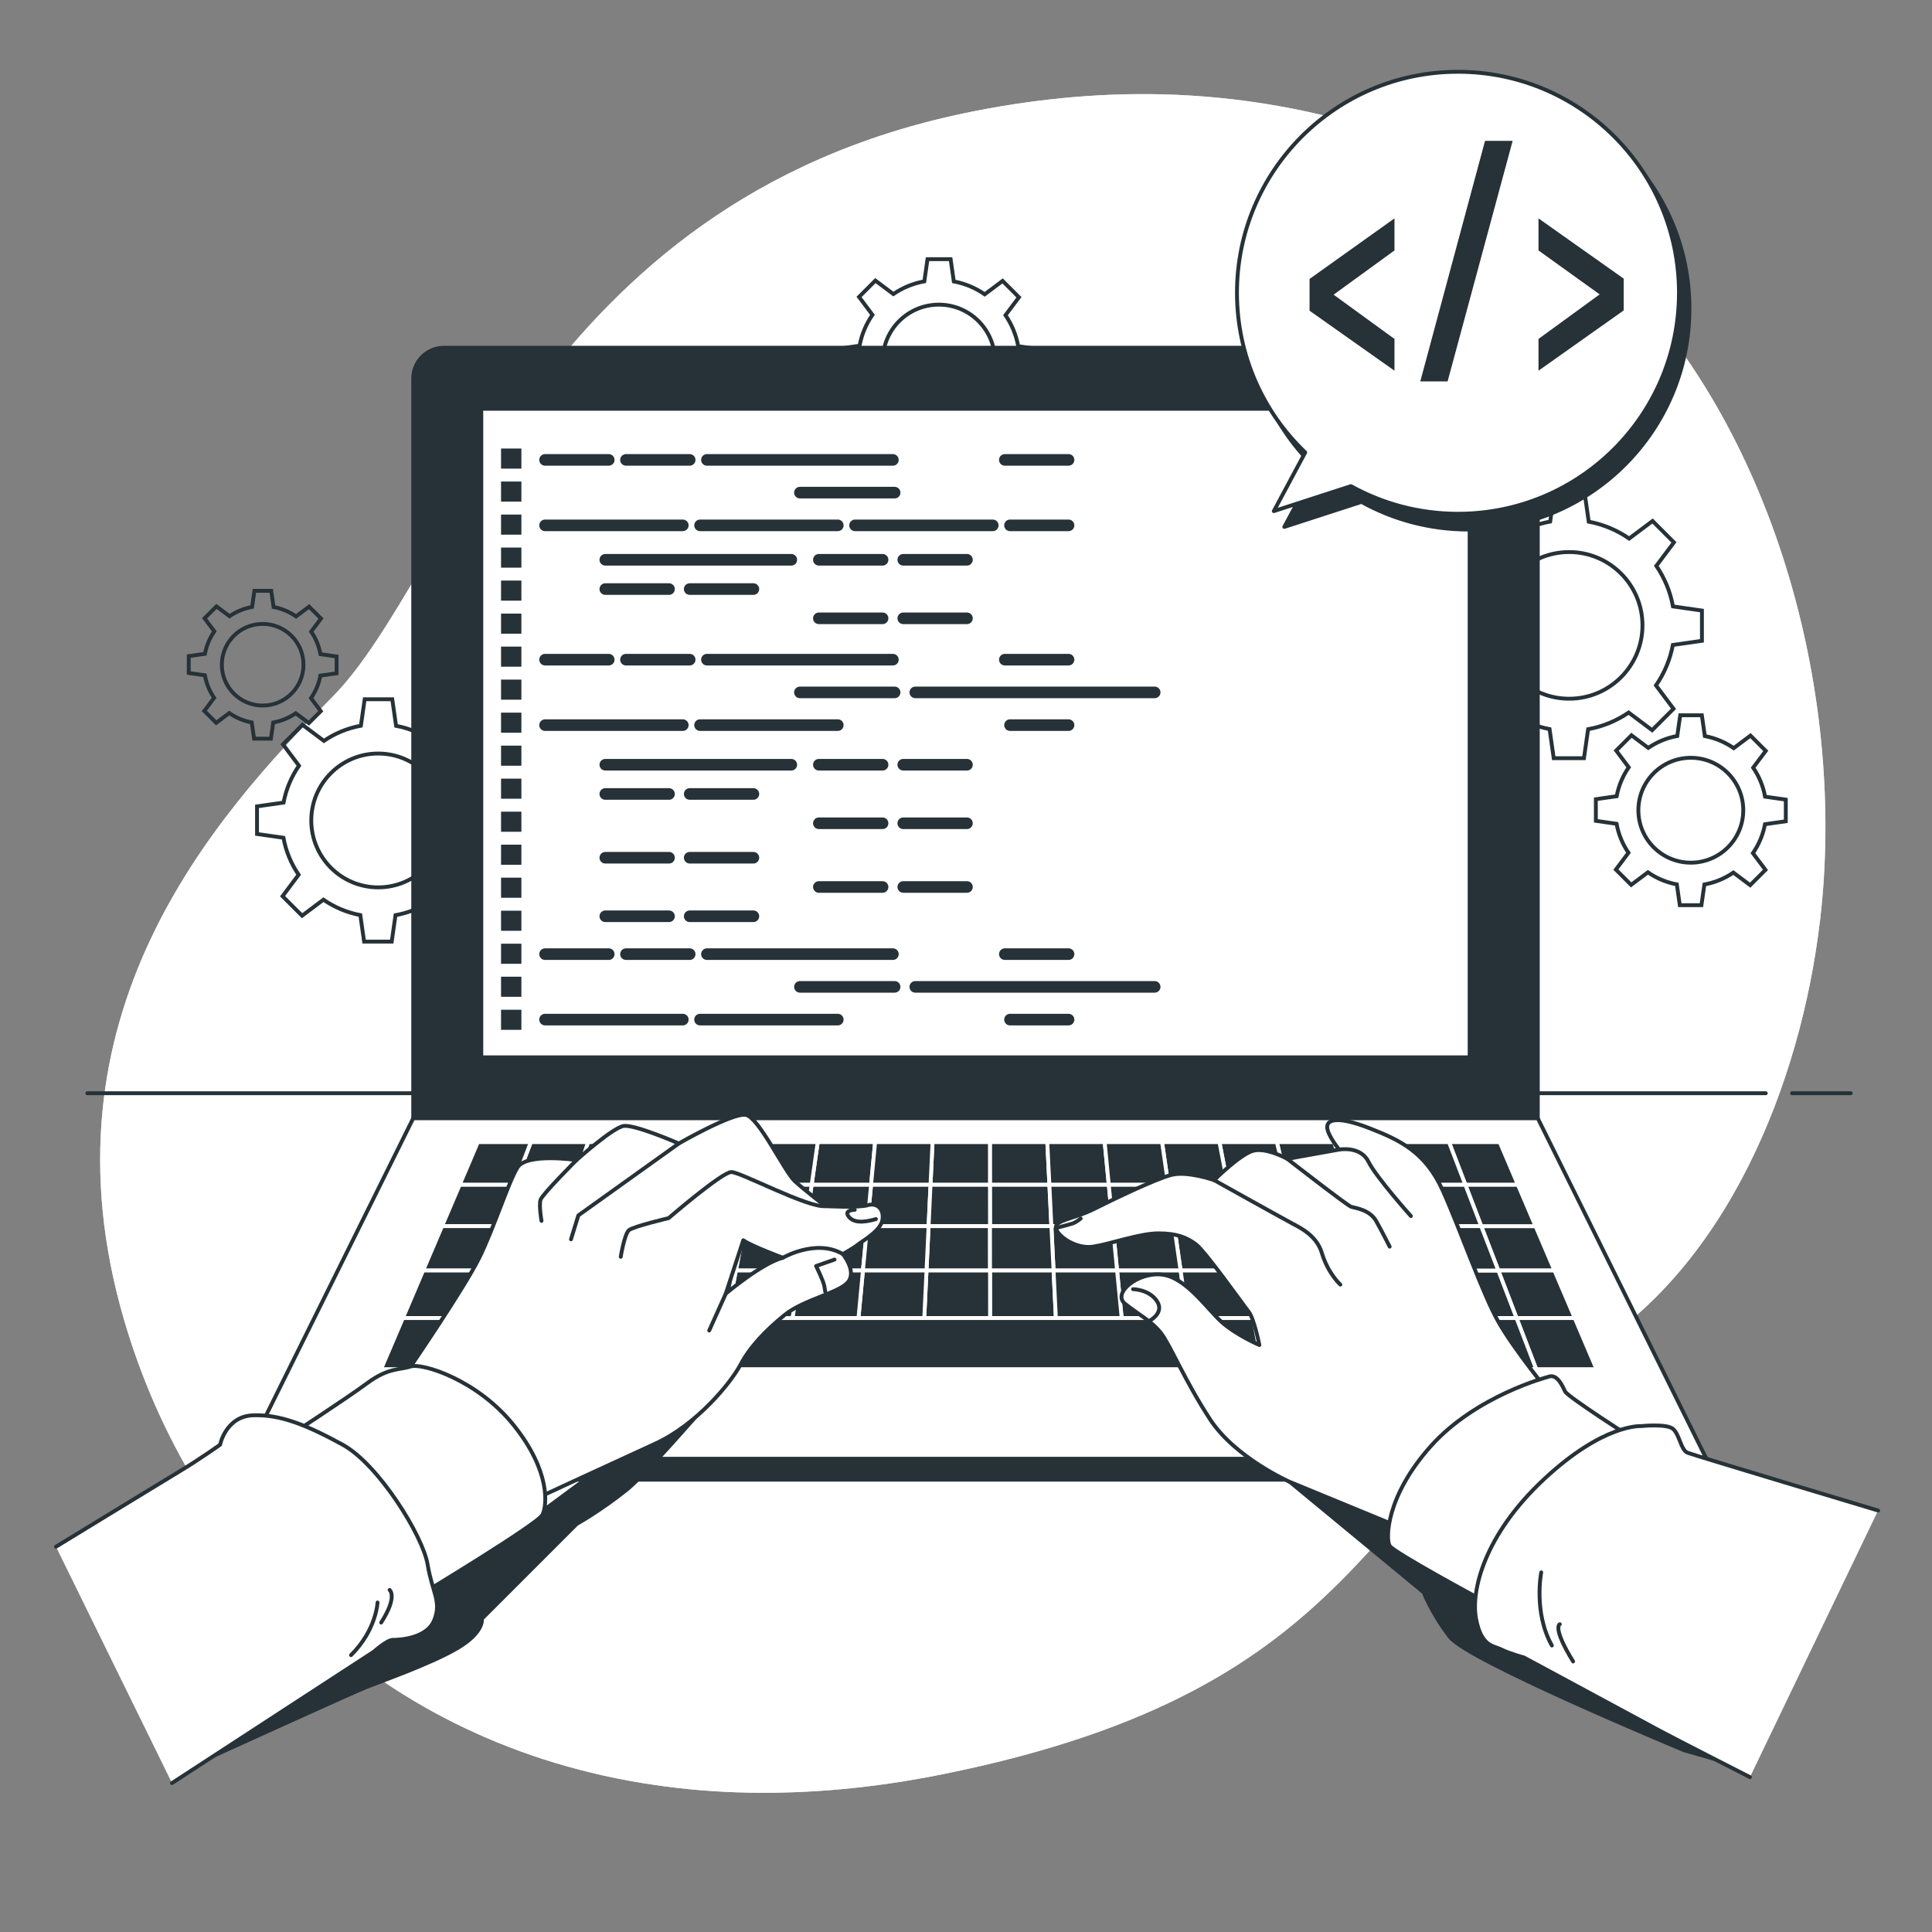 <?xml version="1.0" encoding="UTF-8"?>
<svg enable-background="new 0 0 500 500" version="1.1" viewBox="0 0 500 500" xml:space="preserve" xmlns="http://www.w3.org/2000/svg">

	
		<rect x="0" y="0" width="500" height="500" fill="#808080" stroke="none"/>

	
		<path d="m471.01 238.3c-4.936 41.801-24.022 90.403-62.141 112.73-57.595 33.742-52.774 85.638-165.19 108.2-17.527 3.519-34.161 5-49.846 4.708-8.432-0.156-16.593-0.836-24.465-1.995-71.448-10.436-119.53-60.1-137.17-120.05-23.214-78.845 23.139-130.46 53.862-161.56 30.724-31.1 53.226-128 163.57-151.05 16.824-3.507 34.029-5.296 51.229-4.867 39.259 0.963 82.08 13.855 111.71 40.761 2.225 2.022 4.388 4.118 6.497 6.278 41.183 42.271 58.683 109.86 51.95 166.85z" fill="white"/>
		<path d="m471.01 238.3c-4.936 41.801-24.022 90.403-62.141 112.73-57.595 33.742-52.774 85.638-165.19 108.2-17.527 3.519-34.161 5-49.846 4.708-8.432-0.156-16.593-0.836-24.465-1.995-71.448-10.436-119.53-60.1-137.17-120.05-23.214-78.845 23.139-130.46 53.862-161.56 30.724-31.1 53.226-128 163.57-151.05 16.824-3.507 34.029-5.296 51.229-4.867 39.259 0.963 82.08 13.855 111.71 40.761 2.225 2.022 4.388 4.118 6.497 6.278 41.183 42.271 58.683 109.86 51.95 166.85z" fill="#fff" opacity=".7"/>
	


	<g fill="none" stroke="#263238" stroke-linecap="round" stroke-linejoin="round" stroke-miterlimit="10">
		
			<line x1="463.78" x2="478.97" y1="282.93" y2="282.93"/>
		
			<line x1="22.598" x2="456.98" y1="282.93" y2="282.93"/>
	</g>


	<g fill="none" stroke="#263238" stroke-miterlimit="10">
		
			<path d="m440.46 165.84v-7.828l-7.497-1.072c-0.696-3.835-2.188-7.392-4.306-10.489l4.559-6.081-5.535-5.535-6.059 4.543c-3.086-2.137-6.632-3.651-10.461-4.37l-1.076-7.526h-7.828l-1.072 7.497c-3.835 0.696-7.392 2.188-10.489 4.306l-6.081-4.559-5.535 5.535 4.543 6.059c-2.137 3.086-3.651 6.632-4.37 10.462l-7.526 1.076v7.828l7.497 1.072c0.696 3.835 2.188 7.392 4.306 10.489l-4.559 6.081 5.535 5.535 6.059-4.543c3.086 2.137 6.633 3.651 10.461 4.37l1.076 7.525h7.828l1.072-7.497c3.835-0.696 7.392-2.188 10.489-4.305l6.081 4.559 5.535-5.535-4.543-6.059c2.137-3.086 3.651-6.633 4.37-10.462l7.526-1.076zm-34.367 14.987c-10.482 0-18.978-8.497-18.978-18.978s8.497-18.978 18.978-18.978 18.978 8.497 18.978 18.978-8.497 18.978-18.978 18.978z"/>
			<path d="m462.16 212.54v-5.598l-5.362-0.767c-0.498-2.742-1.564-5.286-3.079-7.501l3.26-4.348-3.958-3.958-4.333 3.249c-2.207-1.528-4.743-2.611-7.481-3.125l-0.77-5.382h-5.598l-0.767 5.361c-2.742 0.498-5.286 1.564-7.501 3.079l-4.348-3.26-3.958 3.958 3.249 4.333c-1.528 2.207-2.611 4.743-3.125 7.481l-5.382 0.77v5.598l5.362 0.767c0.498 2.742 1.564 5.286 3.079 7.501l-3.26 4.348 3.958 3.958 4.333-3.249c2.207 1.528 4.743 2.611 7.481 3.125l0.77 5.382h5.598l0.767-5.361c2.742-0.498 5.286-1.564 7.501-3.079l4.348 3.26 3.958-3.958-3.249-4.333c1.528-2.207 2.611-4.743 3.125-7.481l5.382-0.77zm-24.577 10.718c-7.496 0-13.572-6.076-13.572-13.572s6.076-13.572 13.572-13.572 13.572 6.076 13.572 13.572-6.076 13.572-13.572 13.572z"/>
		
		
			<path d="m66.517 208.69v7.143l6.841 0.979c0.635 3.499 1.996 6.745 3.929 9.571l-4.16 5.549 5.051 5.051 5.529-4.145c2.816 1.95 6.052 3.332 9.546 3.988l0.982 6.867h7.143l0.979-6.841c3.499-0.635 6.745-1.996 9.571-3.929l5.549 4.16 5.051-5.051-4.145-5.529c1.95-2.816 3.332-6.052 3.988-9.546l6.867-0.982v-7.143l-6.841-0.979c-0.635-3.499-1.996-6.745-3.929-9.571l4.16-5.549-5.051-5.051-5.529 4.145c-2.816-1.95-6.052-3.332-9.546-3.988l-0.982-6.867h-7.143l-0.978 6.841c-3.499 0.635-6.745 1.996-9.571 3.929l-5.549-4.16-5.051 5.051 4.145 5.529c-1.95 2.816-3.332 6.052-3.988 9.546l-6.868 0.982zm31.361-13.676c9.564 0 17.318 7.753 17.318 17.318 0 9.564-7.753 17.318-17.318 17.318s-17.318-7.753-17.318-17.318 7.753-17.318 17.318-17.318z"/>
			<path d="m48.846 169.81v4.357l4.173 0.597c0.388 2.134 1.218 4.114 2.397 5.838l-2.538 3.385 3.081 3.081 3.373-2.529c1.718 1.189 3.692 2.033 5.823 2.432l0.599 4.189h4.357l0.597-4.173c2.134-0.388 4.114-1.218 5.838-2.397l3.385 2.538 3.081-3.081-2.529-3.373c1.189-1.718 2.032-3.692 2.432-5.823l4.189-0.599v-4.357l-4.173-0.597c-0.388-2.135-1.218-4.114-2.396-5.838l2.538-3.385-3.081-3.081-3.373 2.529c-1.718-1.189-3.692-2.033-5.823-2.432l-0.599-4.189h-4.357l-0.597 4.173c-2.135 0.387-4.114 1.218-5.838 2.396l-3.385-2.538-3.081 3.081 2.529 3.373c-1.189 1.718-2.032 3.692-2.432 5.823l-4.19 0.6zm19.13-8.342c5.834 0 10.564 4.729 10.564 10.564 0 5.834-4.729 10.563-10.564 10.563-5.834 0-10.564-4.729-10.564-10.563 0-5.835 4.73-10.564 10.564-10.564z"/>
			<path d="m216.7 90.298v5.984l5.731 0.82c0.532 2.931 1.672 5.65 3.291 8.018l-3.485 4.648 4.231 4.231 4.632-3.472c2.359 1.633 5.07 2.791 7.997 3.34l0.823 5.752h5.984l0.82-5.731c2.931-0.532 5.65-1.672 8.018-3.291l4.648 3.485 4.231-4.231-3.473-4.632c1.633-2.359 2.791-5.07 3.34-7.997l5.752-0.823v-5.984l-5.731-0.82c-0.532-2.931-1.672-5.65-3.291-8.018l3.485-4.648-4.231-4.231-4.632 3.472c-2.359-1.633-5.07-2.791-7.997-3.34l-0.823-5.752h-5.984l-0.82 5.731c-2.931 0.532-5.65 1.672-8.018 3.291l-4.648-3.485-4.231 4.231 3.473 4.632c-1.633 2.359-2.791 5.07-3.34 7.996l-5.752 0.824zm26.27-11.456c8.012 0 14.507 6.495 14.507 14.507s-6.495 14.507-14.507 14.507-14.507-6.495-14.507-14.507 6.495-14.507 14.507-14.507z"/>
		
	</g>


	
		<g stroke-linecap="round" stroke-linejoin="round" stroke-miterlimit="10">
			<path d="m397.98 289.41h-291.04v-191.45c0-4.402 3.569-7.971 7.971-7.971h275.1c4.402 0 7.971 3.569 7.971 7.971v191.45z" fill="#263238" stroke="#263238"/>
			
				<polygon points="441.63 377.57 63.279 377.57 106.94 289.41 397.98 289.41" fill="#fff" stroke="#263238"/>
			
				<rect x="124.56" y="105.79" width="255.78" height="167.84" fill="white" stroke="#263238"/>
			<g fill="#263238" stroke="#fff">
				
					<polygon points="240.32 317.32 240.82 306.58 225.44 306.58 224.42 317.32"/>
				
					<polygon points="272.1 317.32 271.58 306.58 256.2 306.58 256.21 317.32"/>
				
					<polygon points="354.87 328.8 371.31 328.8 367.45 317.32 351.56 317.32"/>
				
					<polygon points="224.42 317.32 225.44 306.58 210.06 306.58 208.53 317.32"/>
				
					<polygon points="192.64 317.32 194.69 306.58 179.31 306.58 176.75 317.32"/>
				
					<polygon points="335.67 317.32 333.09 306.58 317.71 306.58 319.78 317.32"/>
				
					<polygon points="351.56 317.32 348.46 306.58 333.09 306.58 335.67 317.32"/>
				
					<polygon points="176.75 317.32 179.31 306.58 163.93 306.58 160.85 317.32"/>
				
					<polygon points="287.99 317.32 286.95 306.58 271.58 306.58 272.1 317.32"/>
				
					<polygon points="367.45 317.32 363.84 306.58 348.46 306.58 351.56 317.32"/>
				
					<polygon points="319.78 317.32 317.71 306.58 302.33 306.58 303.88 317.32"/>
				
					<polygon points="303.88 317.32 302.33 306.58 286.95 306.58 287.99 317.32"/>
				
					<polygon points="256.21 317.32 256.2 306.58 240.82 306.58 240.32 317.32"/>
				
					<polygon points="144.96 317.32 129.07 317.32 124.68 328.8 141.12 328.8"/>
				
					<polygon points="148.55 306.58 133.17 306.58 129.07 317.32 144.96 317.32"/>
				
					<polygon points="160.85 317.32 163.93 306.58 148.55 306.58 144.96 317.32"/>
				
					<polygon points="119.98 341.11 114.93 354.34 132.59 354.34 137.01 341.11"/>
				
					<polygon points="141.12 328.8 124.68 328.8 119.98 341.11 137.01 341.11"/>
				
					<polygon points="137.01 341.11 132.59 354.34 150.26 354.34 154.04 341.11"/>
				
					<polygon points="208.53 317.32 210.06 306.58 194.69 306.58 192.64 317.32"/>
				
					<polygon points="206.89 328.8 208.53 317.32 192.64 317.32 190.45 328.8"/>
				
					<polygon points="190.45 328.8 192.64 317.32 176.75 317.32 174.01 328.8"/>
				
					<polygon points="223.33 328.8 224.42 317.32 208.53 317.32 206.89 328.8"/>
				
					<polygon points="160.85 317.32 144.96 317.32 141.12 328.8 157.57 328.8"/>
				
					<polygon points="358.42 341.11 375.45 341.11 371.31 328.8 354.87 328.8"/>
				
					<polygon points="174.01 328.8 176.75 317.32 160.85 317.32 157.57 328.8"/>
				
					<polygon points="141.12 328.8 137.01 341.11 154.04 341.11 157.57 328.8"/>
				
					<polygon points="321.99 328.8 319.78 317.32 303.88 317.32 305.54 328.8"/>
				
					<polygon points="305.54 328.8 303.88 317.32 287.99 317.32 289.1 328.8"/>
				
					<polygon points="354.87 328.8 351.56 317.32 335.67 317.32 338.43 328.8"/>
				
					<polygon points="256.22 328.8 256.21 317.32 240.32 317.32 239.78 328.8"/>
				
					<polygon points="289.1 328.8 287.99 317.32 272.1 317.32 272.66 328.8"/>
				
					<polygon points="272.66 328.8 272.1 317.32 256.21 317.32 256.22 328.8"/>
				
					<polygon points="239.78 328.8 240.32 317.32 224.42 317.32 223.33 328.8"/>
				
					<polygon points="289.1 328.8 290.29 341.11 307.32 341.11 305.54 328.8"/>
				
					<polygon points="305.54 328.8 307.32 341.11 324.36 341.11 321.99 328.8"/>
				
					<polygon points="157.57 328.8 154.04 341.11 171.07 341.11 174.01 328.8"/>
				
					<polygon points="321.99 328.8 324.36 341.11 341.39 341.11 338.43 328.8"/>
				
					<polygon points="256.22 328.8 256.23 341.11 273.26 341.11 272.66 328.8"/>
				
					<polygon points="338.43 328.8 341.39 341.11 358.42 341.11 354.87 328.8"/>
				
					<polygon points="272.66 328.8 273.26 341.11 290.29 341.11 289.1 328.8"/>
				
					<polygon points="190.45 328.8 188.1 341.11 205.14 341.11 206.89 328.8"/>
				
					<polygon points="174.01 328.8 171.07 341.11 188.1 341.11 190.45 328.8"/>
				
					<polygon points="239.78 328.8 239.2 341.11 256.23 341.11 256.22 328.8"/>
				
					<polygon points="223.33 328.8 222.17 341.11 239.2 341.11 239.78 328.8"/>
				
					<polygon points="206.89 328.8 205.14 341.11 222.17 341.11 223.33 328.8"/>
				
					<polygon points="338.43 328.8 335.67 317.32 319.78 317.32 321.99 328.8"/>
				
					<polygon points="148.55 306.58 152.23 295.58 137.38 295.58 133.17 306.58"/>
				
					<polygon points="133.17 306.58 118.98 306.58 114.4 317.32 129.07 317.32"/>
				
					<polygon points="137.38 295.58 123.66 295.58 118.98 306.58 133.17 306.58"/>
				
					<polygon points="129.07 317.32 114.4 317.32 109.5 328.8 124.68 328.8"/>
				
					<polygon points="124.68 328.8 109.5 328.8 104.26 341.11 119.98 341.11"/>
				
					<polygon points="119.98 341.11 104.26 341.11 98.621 354.34 114.93 354.34"/>
				
					<polygon points="383.34 317.32 387.76 328.8 402.3 328.8 397.4 317.32"/>
				
					<polygon points="392.48 341.11 407.55 341.11 402.3 328.8 387.76 328.8"/>
				
					<polygon points="397.56 354.34 413.18 354.34 407.55 341.11 392.48 341.11"/>
				
					<polygon points="271.58 306.58 271.04 295.58 256.19 295.58 256.2 306.58"/>
				
					<polygon points="383.34 317.32 397.4 317.32 392.82 306.58 379.22 306.58"/>
				
					<polygon points="375.45 341.11 392.48 341.11 387.76 328.8 371.31 328.8"/>
				
					<polygon points="163.93 306.58 167.08 295.58 152.23 295.58 148.55 306.58"/>
				
					<polygon points="363.84 306.58 367.45 317.32 383.34 317.32 379.22 306.58"/>
				
					<polygon points="392.82 306.58 388.14 295.58 375 295.58 379.22 306.58"/>
				
					<polygon points="379.22 306.58 375 295.58 360.15 295.58 363.84 306.58"/>
				
					<polygon points="324.36 341.11 326.9 354.34 344.56 354.34 341.39 341.11"/>
				
					<polygon points="379.89 354.34 397.56 354.34 392.48 341.11 375.45 341.11"/>
				
					<polygon points="363.84 306.58 360.15 295.58 345.3 295.58 348.46 306.58"/>
				
					<polygon points="358.42 341.11 362.23 354.34 379.89 354.34 375.45 341.11"/>
				
					<polygon points="341.39 341.11 344.56 354.34 362.23 354.34 358.42 341.11"/>
				
					<polygon points="371.31 328.8 387.76 328.8 383.34 317.32 367.45 317.32"/>
				
					<polygon points="225.44 306.58 226.48 295.58 211.63 295.58 210.06 306.58"/>
				
					<polygon points="348.46 306.58 345.3 295.58 330.45 295.58 333.09 306.58"/>
				
					<polygon points="210.06 306.58 211.63 295.58 196.78 295.58 194.69 306.58"/>
				
					<polygon points="256.2 306.58 256.19 295.58 241.34 295.58 240.82 306.58"/>
				
					<polygon points="194.69 306.58 196.78 295.58 181.93 295.58 179.31 306.58"/>
				
					<polygon points="179.31 306.58 181.93 295.58 167.08 295.58 163.93 306.58"/>
				
					<polygon points="240.82 306.58 241.34 295.58 226.48 295.58 225.44 306.58"/>
				
					<polygon points="333.09 306.58 330.45 295.58 315.59 295.58 317.71 306.58"/>
				
					<polygon points="317.71 306.58 315.59 295.58 300.74 295.58 302.33 306.58"/>
				
					<polygon points="286.95 306.58 285.89 295.58 271.04 295.58 271.58 306.58"/>
				
					<polygon points="324.36 341.11 307.32 341.11 290.29 341.11 273.26 341.11 256.23 341.11 239.2 341.11 222.17 341.11 205.14 341.11 188.1 341.11 171.07 341.11 154.04 341.11 150.26 354.34 167.92 354.34 185.58 354.34 203.25 354.34 220.91 354.34 238.58 354.34 256.24 354.34 273.91 354.34 291.57 354.34 309.23 354.34 326.9 354.34"/>
				
					<polygon points="302.33 306.58 300.74 295.58 285.89 295.58 286.95 306.58"/>
			</g>
			
				<rect x="63.279" y="377.57" width="378.52" height="5.371" fill="#263238" stroke="#263238"/>
		</g>
	


	
		<g fill="none" stroke-linecap="round" stroke-linejoin="round" stroke-miterlimit="10" stroke-width="3">
			
				<line x1="141.06" x2="157.54" y1="119.02" y2="119.02" stroke="#263238"/>
			
				<line x1="141.06" x2="203" y1="127.49" y2="127.49" stroke="#fff"/>
			
				<line x1="236.88" x2="298.83" y1="127.49" y2="127.49" stroke="#fff"/>
			
				<line x1="207.02" x2="231.53" y1="127.49" y2="127.49" stroke="#263238"/>
			
				<line x1="141.06" x2="176.71" y1="135.96" y2="135.96" stroke="#263238"/>
			
				<line x1="181.17" x2="216.82" y1="135.96" y2="135.96" stroke="#263238"/>
			
				<line x1="221.28" x2="256.93" y1="135.96" y2="135.96" stroke="#263238"/>
			
				<line x1="261.39" x2="276.54" y1="135.96" y2="135.96" stroke="#263238"/>
			
				<line x1="162" x2="178.49" y1="119.02" y2="119.02" stroke="#263238"/>
			
				
					<line x1="260.05" x2="276.54" y1="119.02" y2="119.02" stroke="#263238"/>
				
					<line x1="238.21" x2="254.7" y1="119.02" y2="119.02" stroke="#fff"/>
				
					<line x1="182.95" x2="231.08" y1="119.02" y2="119.02" stroke="#263238"/>
			
		</g>
		<g fill="none" stroke-linecap="round" stroke-linejoin="round" stroke-miterlimit="10" stroke-width="3">
			
				<line x1="141.06" x2="157.54" y1="170.72" y2="170.72" stroke="#263238"/>
			
				<line x1="141.06" x2="203" y1="179.19" y2="179.19" stroke="#fff"/>
			
				<line x1="236.88" x2="298.83" y1="179.19" y2="179.19" stroke="#263238"/>
			
				<line x1="207.02" x2="231.53" y1="179.19" y2="179.19" stroke="#263238"/>
			
				<line x1="141.06" x2="176.71" y1="187.66" y2="187.66" stroke="#263238"/>
			
				<line x1="181.17" x2="216.82" y1="187.66" y2="187.66" stroke="#263238"/>
			
				<line x1="221.28" x2="256.93" y1="187.66" y2="187.66" stroke="#fff"/>
			
				<line x1="261.39" x2="276.54" y1="187.66" y2="187.66" stroke="#263238"/>
			
				<line x1="162" x2="178.49" y1="170.72" y2="170.72" stroke="#263238"/>
			
				
					<line x1="260.05" x2="276.54" y1="170.72" y2="170.72" stroke="#263238"/>
				
					<line x1="238.21" x2="254.7" y1="170.72" y2="170.72" stroke="#fff"/>
				
					<line x1="182.95" x2="231.08" y1="170.72" y2="170.72" stroke="#263238"/>
			
		</g>
		<g fill="none" stroke-linecap="round" stroke-linejoin="round" stroke-miterlimit="10" stroke-width="3">
			
				<line x1="141.06" x2="157.54" y1="246.93" y2="246.93" stroke="#263238"/>
			
				<line x1="141.06" x2="203" y1="255.4" y2="255.4" stroke="#fff"/>
			
				<line x1="236.88" x2="298.83" y1="255.4" y2="255.4" stroke="#263238"/>
			
				<line x1="207.02" x2="231.53" y1="255.4" y2="255.4" stroke="#263238"/>
			
				<line x1="141.06" x2="176.71" y1="263.87" y2="263.87" stroke="#263238"/>
			
				<line x1="181.17" x2="216.82" y1="263.87" y2="263.87" stroke="#263238"/>
			
				<line x1="221.28" x2="256.93" y1="263.87" y2="263.87" stroke="#fff"/>
			
				<line x1="261.39" x2="276.54" y1="263.87" y2="263.87" stroke="#263238"/>
			
				<line x1="162" x2="178.49" y1="246.93" y2="246.93" stroke="#263238"/>
			
				
					<line x1="260.05" x2="276.54" y1="246.93" y2="246.93" stroke="#263238"/>
				
					<line x1="238.21" x2="254.7" y1="246.93" y2="246.93" stroke="#fff"/>
				
					<line x1="182.95" x2="231.08" y1="246.93" y2="246.93" stroke="#263238"/>
			
		</g>
		<g fill="none" stroke-linecap="round" stroke-linejoin="round" stroke-miterlimit="10" stroke-width="3">
			<g stroke="#263238">
				
					<line x1="233.76" x2="250.25" y1="144.87" y2="144.87"/>
				
					<line x1="211.92" x2="228.41" y1="144.87" y2="144.87"/>
				
					<line x1="156.65" x2="204.79" y1="144.87" y2="144.87"/>
			</g>
			
				
					<line x1="233.76" x2="250.25" y1="160.02" y2="160.02" stroke="#263238"/>
				
					<line x1="211.92" x2="228.41" y1="160.02" y2="160.02" stroke="#263238"/>
				
					<line x1="156.65" x2="204.79" y1="160.02" y2="160.02" stroke="#fff"/>
			
			
				
					<line x1="173.14" x2="156.65" y1="152.45" y2="152.45" stroke="#263238"/>
				
					<line x1="194.98" x2="178.49" y1="152.45" y2="152.45" stroke="#263238"/>
				
					<line x1="250.25" x2="202.11" y1="152.45" y2="152.45" stroke="#fff"/>
			
		</g>
		<g fill="none" stroke-linecap="round" stroke-linejoin="round" stroke-miterlimit="10" stroke-width="3">
			<g stroke="#263238">
				
					<line x1="233.76" x2="250.25" y1="197.91" y2="197.91"/>
				
					<line x1="211.92" x2="228.41" y1="197.91" y2="197.91"/>
				
					<line x1="156.65" x2="204.79" y1="197.91" y2="197.91"/>
			</g>
			
				
					<line x1="233.76" x2="250.25" y1="213.06" y2="213.06" stroke="#263238"/>
				
					<line x1="211.92" x2="228.41" y1="213.06" y2="213.06" stroke="#263238"/>
				
					<line x1="156.65" x2="204.79" y1="213.06" y2="213.06" stroke="#fff"/>
			
			
				
					<line x1="173.14" x2="156.65" y1="205.48" y2="205.48" stroke="#263238"/>
				
					<line x1="194.98" x2="178.49" y1="205.48" y2="205.48" stroke="#263238"/>
				
					<line x1="250.25" x2="202.11" y1="205.48" y2="205.48" stroke="#fff"/>
			
		</g>
		<g fill="none" stroke-linecap="round" stroke-linejoin="round" stroke-miterlimit="10" stroke-width="3">
			
				
					<line x1="173.14" x2="156.65" y1="221.98" y2="221.98" stroke="#263238"/>
				
					<line x1="194.98" x2="178.49" y1="221.98" y2="221.98" stroke="#263238"/>
				
					<line x1="250.25" x2="202.11" y1="221.98" y2="221.98" stroke="#fff"/>
			
			
				
					<line x1="173.14" x2="156.65" y1="237.13" y2="237.13" stroke="#263238"/>
				
					<line x1="194.98" x2="178.49" y1="237.13" y2="237.13" stroke="#263238"/>
				
					<line x1="250.25" x2="202.11" y1="237.13" y2="237.13" stroke="#fff"/>
			
			
				
					<line x1="233.76" x2="250.25" y1="229.55" y2="229.55" stroke="#263238"/>
				
					<line x1="211.92" x2="228.41" y1="229.55" y2="229.55" stroke="#263238"/>
				
					<line x1="156.65" x2="204.79" y1="229.55" y2="229.55" stroke="#fff"/>
			
		</g>
		<g fill="#263238">
			<rect x="129.67" y="116.08" width="5.265" height="5.2"/>
			<rect x="129.67" y="124.62" width="5.265" height="5.2"/>
			<rect x="129.67" y="133.17" width="5.265" height="5.2"/>
			<rect x="129.67" y="141.71" width="5.265" height="5.2"/>
			<rect x="129.67" y="150.25" width="5.265" height="5.2"/>
			<rect x="129.67" y="158.8" width="5.265" height="5.2"/>
			<rect x="129.67" y="167.34" width="5.265" height="5.2"/>
			<rect x="129.67" y="175.88" width="5.265" height="5.2"/>
			<rect x="129.67" y="184.43" width="5.265" height="5.2"/>
			<rect x="129.67" y="192.97" width="5.265" height="5.2"/>
			<rect x="129.67" y="201.51" width="5.265" height="5.2"/>
			<rect x="129.67" y="210.06" width="5.265" height="5.2"/>
			<rect x="129.67" y="218.6" width="5.265" height="5.2"/>
			<rect x="129.67" y="227.14" width="5.265" height="5.2"/>
			<rect x="129.67" y="235.69" width="5.265" height="5.2"/>
			<rect x="129.67" y="244.23" width="5.265" height="5.2"/>
			<rect x="129.67" y="252.77" width="5.265" height="5.2"/>
			<rect x="129.67" y="261.32" width="5.265" height="5.2"/>
		</g>
	


	<g stroke="#263238" stroke-linecap="round" stroke-linejoin="round" stroke-miterlimit="10">
		<path d="m380.04 22.661c-31.587 0-57.193 25.606-57.193 57.193 0 16.251 6.789 30.906 17.672 41.319l-8.139 15.193 19.961-6.474c8.208 4.553 17.648 7.155 27.7 7.155 31.587 0 57.193-25.606 57.193-57.193-1e-3 -31.586-25.607-57.193-57.194-57.193z" fill="#263238"/>
		<path d="m377.32 18.576c-31.587 0-57.193 25.606-57.193 57.193 0 16.251 6.789 30.907 17.671 41.319l-8.139 15.193 19.961-6.474c8.208 4.553 17.648 7.155 27.7 7.155 31.587 0 57.193-25.606 57.193-57.193s-25.606-57.193-57.193-57.193z" fill="#fff"/>
	</g>


	<g fill="white">
		<path d="m358.16 99.339-21.977-15.522v-8.223l21.977-15.676v8.299l-15.753 11.45 15.753 11.45v8.222z"/>
		<path d="m364.85 102.11 16.752-62.244h7.147l-16.829 62.243h-7.07z"/>
		<path d="m395.43 99.339v-8.222l15.83-11.527-15.83-11.373v-8.299l22.055 15.599v8.222l-22.055 15.6z"/>
	</g>
	<g fill="#263238">
		<path d="m360.89 95.935-21.977-15.523v-8.222l21.977-15.676v8.299l-15.753 11.45 15.753 11.45v8.222z"/>
		<path d="m367.57 98.701 16.752-62.243h7.147l-16.829 62.243h-7.07z"/>
		<path d="m398.16 95.935v-8.222l15.83-11.527-15.83-11.373v-8.299l22.055 15.599v8.222l-22.055 15.6z"/>
	</g>


	<g stroke="#263238" stroke-linecap="round" stroke-linejoin="round" stroke-miterlimit="10">
		<path d="m333.83 383.53 34.63 28.588s2.043 5.447 6.809 11.575 60.597 29.277 60.597 29.277l9.532 2.723-104.17-78.3-7.395 6.137z" fill="#263238"/>
		
			<path d="m401.28 360.82s-9.29-11.355-13.419-18.581-9.979-24.086-14.452-34.065-11.011-13.076-18.925-16.172c-7.914-3.097-11.011-2.409-11.011-0.344s3.097 5.85 3.097 5.85l-13.42 2.409s-5.505-3.097-8.946-2.065-9.979 7.57-9.979 7.57-6.882-2.409-11.011-1.376c-4.129 1.032-15.484 6.538-20.301 8.946-4.817 2.409-9.979 2.753-9.634 4.817 0.344 2.065 5.161 5.505 9.634 4.817s12.043-3.441 16.861-3.441 7.226 1.032 9.634 2.753c2.409 1.721 12.387 15.828 13.764 17.549 1.376 1.72 2.753 8.602 2.753 8.602s-6.067-2.593-9.852-6.034-9.2-11.511-15.394-12.199-12.949 4.813-9.508 7.566 6.882 4.473 9.29 7.57c2.409 3.097 6.194 12.387 12.731 22.366 6.538 9.979 20.645 16.172 20.645 16.172l29.248 12.043s7.57-17.893 21.678-22.71 18.237-6.882 18.237-6.882l-1.72-5.161z" fill="#fff"/>
			<path d="m273.27 317.81s3.355-0.854 4.321-1.176 2.094-1.288 2.094-1.288" fill="none"/>
			<path d="m314.22 305.42s15.85 8.865 20.323 11.274c1.839 0.99 6.196 3.028 7.54 7.54 1.588 5.332 4.798 8.225 4.798 8.225" fill="none"/>
			<path d="m333.15 299.92s15.484 12.043 16.516 12.387 4.817 0.688 6.538 3.785c1.72 3.097 3.441 6.538 3.441 6.538" fill="none"/>
			<path d="m346.56 297.51s5.505-1.032 7.57 3.097 11.011 14.108 11.011 14.108" fill="none"/>
			<path d="m297.36 341.9s4.129-2.064 2.064-5.161c-2.064-3.097-6.194-3.097-6.194-3.097" fill="none"/>
			<path d="m400.59 356.35s-18.581 4.817-30.28 17.893-11.699 24.086-10.667 25.807 23.398 13.764 23.398 13.764 13.764-26.495 23.398-33.033 16.516-8.258 16.516-8.258-17.205-11.011-17.893-12.387c-0.687-1.377-2.063-4.818-4.472-3.786z" fill="white"/>
			<path d="m452.89 459.92s-18.925-9.635-23.398-12.043c-4.473-2.409-35.097-18.925-35.097-18.925s-3.785-1.032-5.85-2.065c-2.064-1.032-5.161-0.688-6.538-7.914-1.376-7.226 2.065-21.678 17.549-36.13s25.119-13.764 25.119-13.764 6.538-0.688 8.258 0.688 2.065 5.506 3.785 6.194 49.332 14.959 49.332 14.959" fill="white"/>
			<path d="m398.87 406.93s-2.065 10.323 2.753 18.925" fill="none"/>
			<path d="m403.68 420.35s-2.065 0.688 3.441 9.635" fill="none"/>
		
	</g>


	<g stroke="#263238" stroke-linecap="round" stroke-linejoin="round" stroke-miterlimit="10">
		<path d="m191.65 353.16s-22.678 26.954-29.486 32.401c-6.809 5.447-12.936 8.851-12.936 8.851l-24.511 24.511s0.681 3.404-6.128 7.49c-6.809 4.085-20.426 8.851-23.83 10.213s-40.852 18.383-40.852 18.383l137.74-101.85z" fill="#263238"/>
		
			<path d="m224.55 311.91c-2.384 0.715-10.968 0.238-10.968 0.238s-5.246-4.053-7.869-6.438c-2.623-2.384-9.299-16.453-12.637-17.168s-17.406 7.392-17.406 7.392-11.445-5.007-14.307-4.53-12.161 8.822-12.161 8.822-12.876-1.908-15.26 1.908c-2.384 3.815-6.2 15.976-10.015 23.606s-17.645 27.898-17.645 27.898l-1.908 2.623s2.861 0.954 11.684 5.484c8.822 4.53 22.891 25.99 22.891 25.99s19.552-9.061 30.521-14.068c10.968-5.007 19.791-15.976 22.175-20.506s6.438-8.823 11.445-12.876 14.307-5.723 16.453-8.584-1.431-7.153-1.431-7.153 2.623-1.431 3.815-2.384c1.192-0.954 5.961-3.577 6.438-6.438s-1.431-4.532-3.815-3.816zm-36.721 22.89 4.531-13.83c1.908 1.431 10.253 4.531 10.253 4.531-5.484 1.431-14.784 9.299-14.784 9.299z" fill="#fff"/>
			<path d="m140.14 315.96s-0.715-4.053-0.238-5.484 9.299-10.253 9.299-10.253" fill="none"/>
			<polyline points="147.77 320.73 149.68 314.54 175.67 295.94" fill="none"/>
			<path d="m160.65 325.26s0.954-5.961 2.146-6.915 10.253-3.1 10.253-3.1 13.83-11.922 16.214-11.922 19.791 9.299 24.321 8.822" fill="none"/>
			<path d="m221.21 313.1s-3.105 0.01-1.436 1.917c1.669 1.908 5.246 0.954 6.915 0.477" fill="none"/>
			<path d="m202.62 325.5s8.584-5.007 15.499-0.954" fill="none"/>
			<path d="m215.97 325.98-4.769 1.669s1.908 3.815 2.146 5.246l0.238 1.431" fill="none"/>
			
				<line x1="187.83" x2="183.54" y1="334.8" y2="344.34" fill="none"/>
			<path d="m74.572 371.76s15.022-9.776 20.506-13.83 8.346-3.338 11.207-4.292 17.168 3.338 26.706 15.26 8.584 20.745 7.392 23.129-31.236 20.506-31.236 20.506-4.292-17.168-16.929-27.421c-12.639-10.252-17.646-13.352-17.646-13.352z" fill="white"/>
			<path d="m14.484 400.29s27.828-17.005 32.466-19.797 10.008-6.599 10.008-6.599 1.465-7.36 8.544-7.614 13.914 2.538 23.19 7.614 20.749 23.604 21.969 30.964 3.661 9.645 1.709 14.467c-1.953 4.822-9.276 5.076-10.741 5.076s-4.882 3.046-4.882 3.046l-52.238 34.01" fill="white"/>
			<path d="m100.83 411.48s2.184 1.622-2.184 8.434" fill="none"/>
			<path d="m97.711 414.72s-0.312 7.136-6.863 13.624" fill="none"/>
		
	</g>

</svg>
